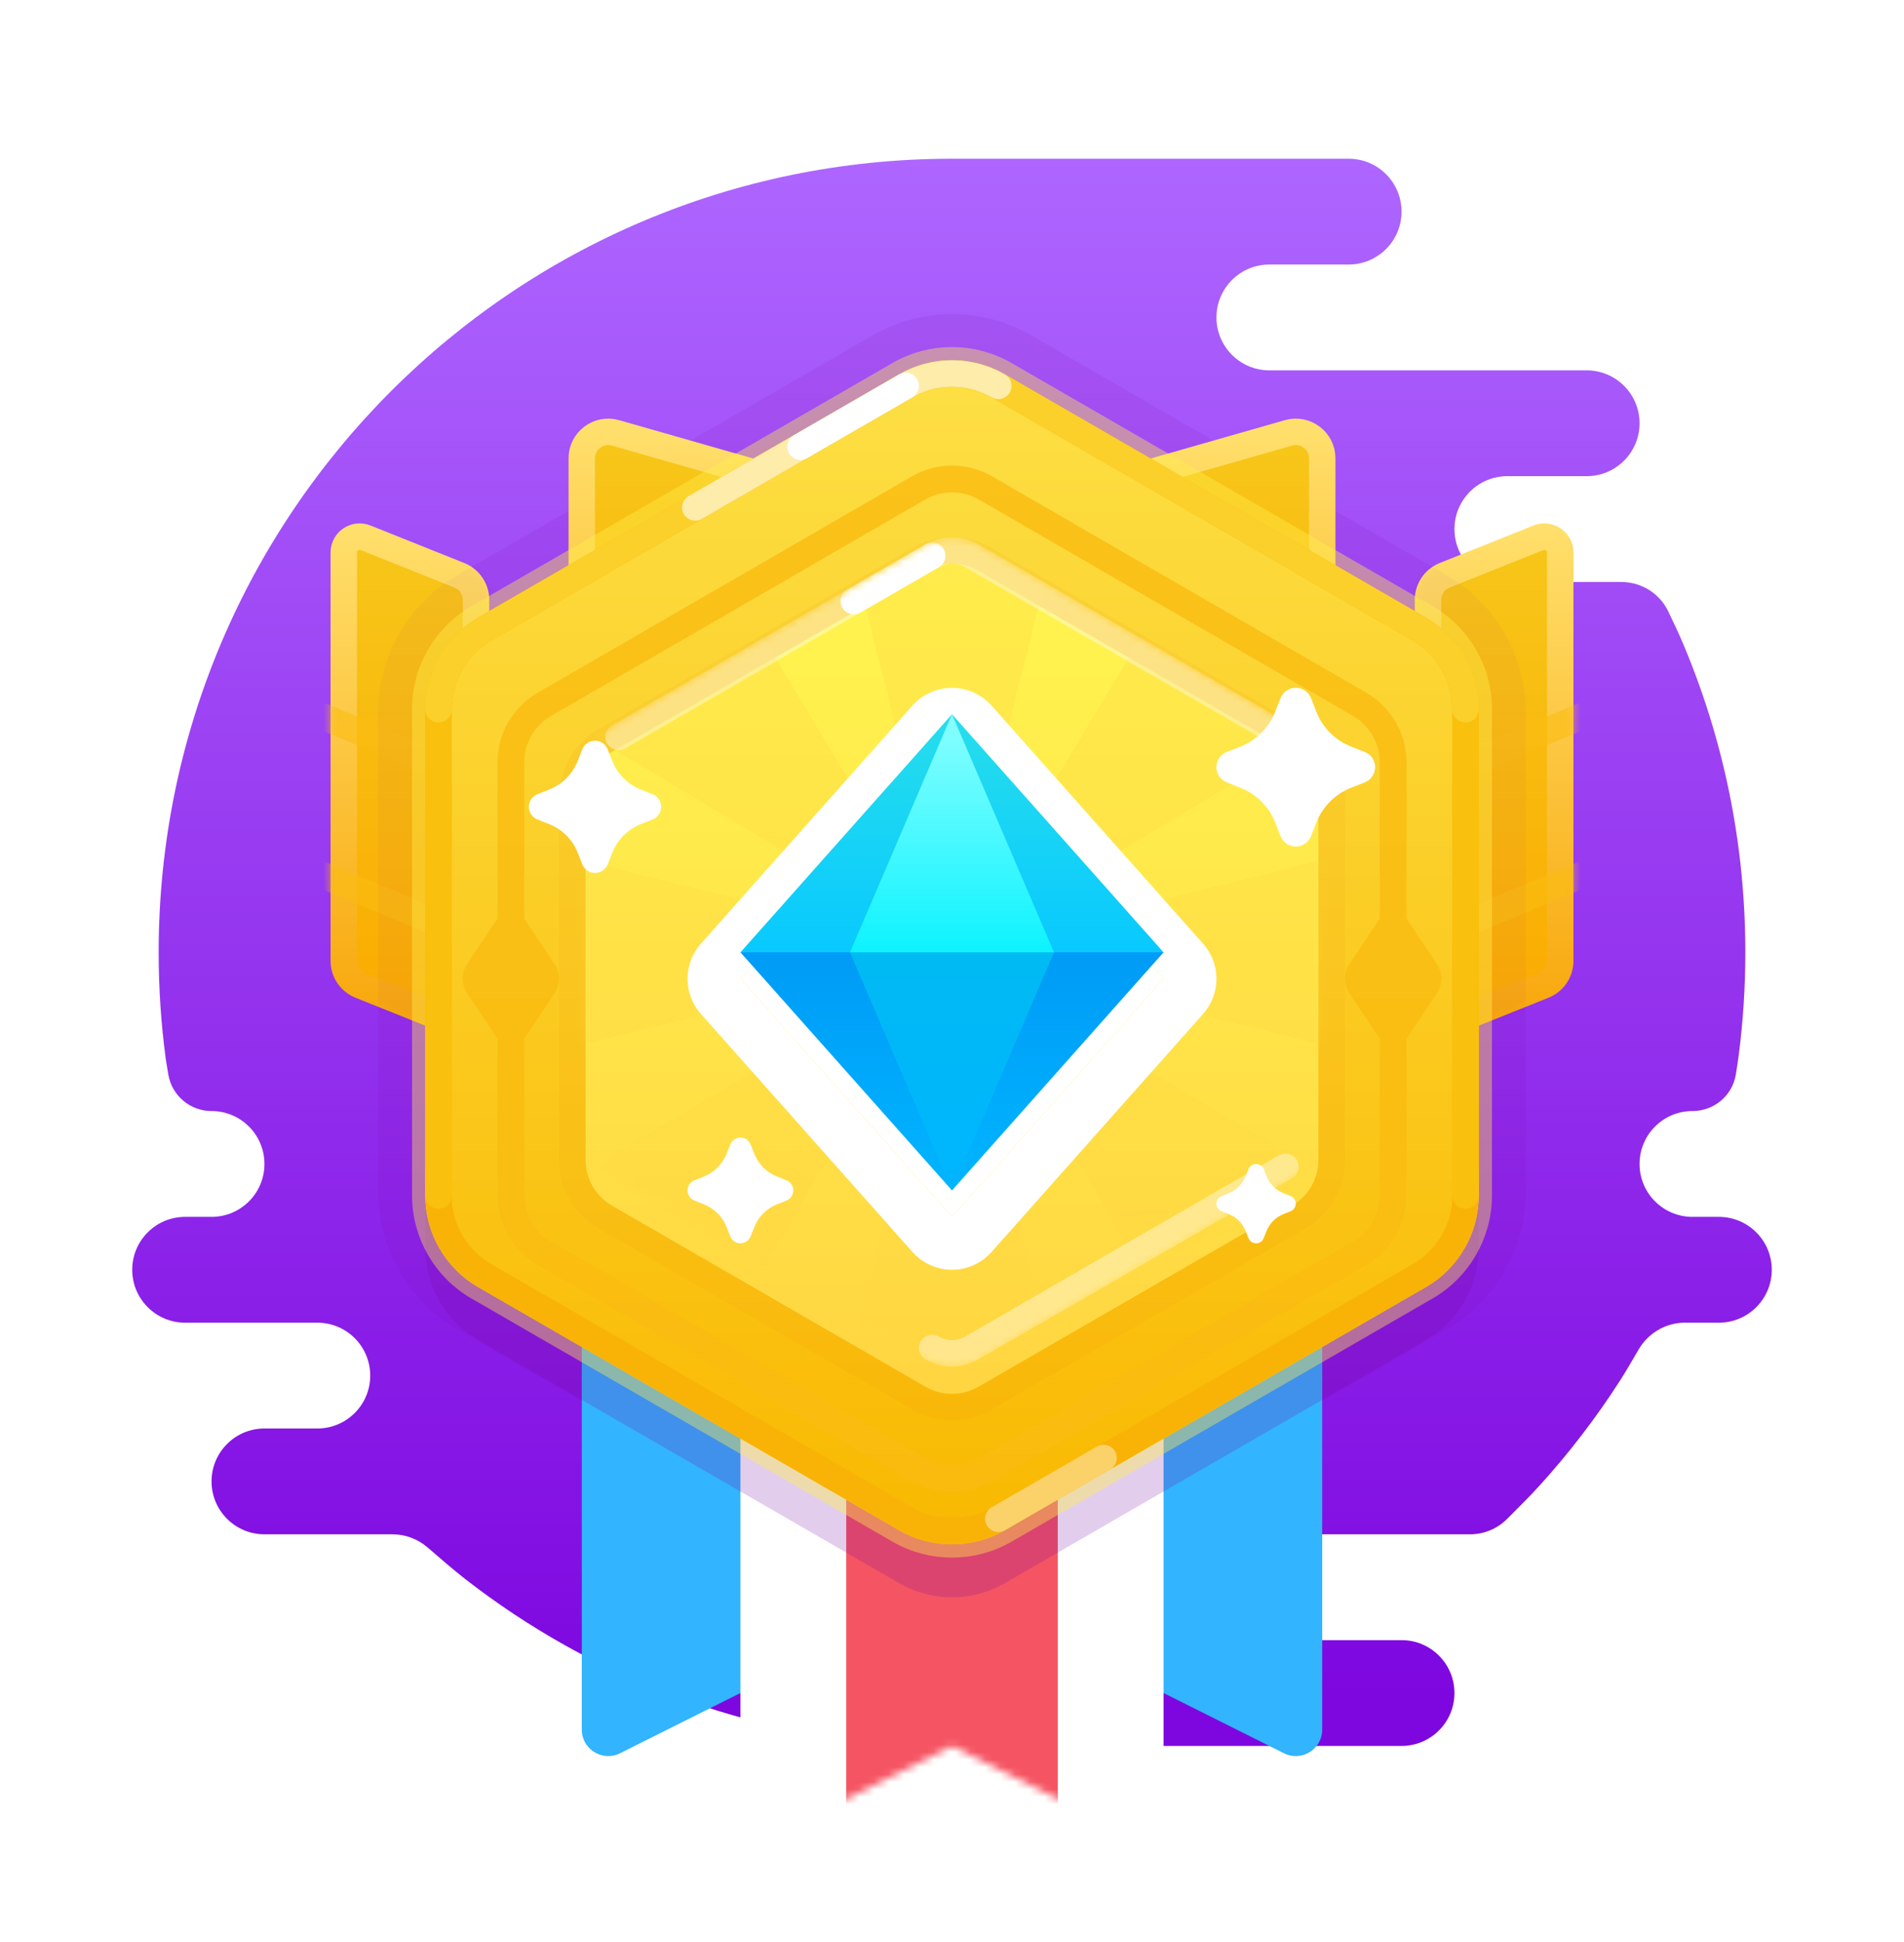 <svg width="256" height="261" viewBox="0 0 256 261" fill="none" xmlns="http://www.w3.org/2000/svg">
<path fill-rule="evenodd" clip-rule="evenodd" d="M188.444 220.444C192.372 220.444 195.556 223.628 195.556 227.556C195.556 231.483 192.372 234.667 188.444 234.667H124.444C124.026 234.667 123.617 234.631 123.219 234.561C100.375 233.554 79.398 225.361 62.493 212.188C61.118 211.117 59.046 209.341 57.51 208.005C56.197 206.862 54.518 206.222 52.777 206.222H35.556C31.628 206.222 28.444 203.038 28.444 199.111C28.444 195.184 31.628 192 35.556 192H42.667C46.594 192 49.778 188.816 49.778 184.889C49.778 180.962 46.594 177.778 42.667 177.778H24.889C20.962 177.778 17.778 174.594 17.778 170.667C17.778 166.739 20.962 163.556 24.889 163.556H28.444C32.372 163.556 35.556 160.372 35.556 156.444C35.556 152.517 32.372 149.333 28.444 149.333C25.569 149.333 23.11 147.261 22.631 144.425C22.457 143.395 22.319 142.566 22.297 142.397C21.661 137.689 21.333 132.883 21.333 128C21.333 69.09 69.09 21.333 128 21.333C145.778 21.333 163.556 21.333 181.333 21.333C185.261 21.333 188.444 24.517 188.444 28.444C188.444 32.372 185.261 35.556 181.333 35.556H170.667C166.739 35.556 163.556 38.739 163.556 42.667C163.556 46.594 166.739 49.778 170.667 49.778H213.333C217.261 49.778 220.444 52.962 220.444 56.889C220.444 60.814 217.265 63.996 213.341 64L202.667 64C198.739 64 195.556 67.184 195.556 71.111C195.556 75.038 198.739 78.222 202.667 78.222H217.977C220.666 78.222 223.131 79.736 224.297 82.16C224.998 83.616 225.735 85.188 226.217 86.323C231.657 99.126 234.667 113.212 234.667 128C234.667 132.647 234.37 137.224 233.793 141.713C233.696 142.468 233.548 143.437 233.386 144.429C232.922 147.276 230.439 149.333 227.556 149.333C223.628 149.333 220.444 152.517 220.444 156.444C220.444 160.372 223.628 163.556 227.556 163.556H231.111C235.038 163.556 238.222 166.739 238.222 170.667C238.222 174.594 235.038 177.778 231.111 177.778H226.546C223.965 177.778 221.591 179.179 220.301 181.416C219.463 182.868 218.532 184.448 217.84 185.527C216.218 188.055 214.493 190.509 212.669 192.885C210.838 195.271 208.908 197.578 206.885 199.799C205.775 201.018 203.977 202.823 202.574 204.21C201.262 205.507 199.488 206.222 197.643 206.222H177.778C173.85 206.222 170.667 209.406 170.667 213.333C170.667 217.233 173.806 220.4 177.696 220.444L188.444 220.444Z" fill="url(#paint0_linear_503_14946)"/>
<g opacity="0.1">
<path fill-rule="evenodd" clip-rule="evenodd" d="M117.328 45.073C123.929 41.262 132.061 41.262 138.662 45.073L194.479 77.299C201.079 81.11 205.145 88.152 205.145 95.774V160.226C205.145 167.848 201.079 174.89 194.479 178.701L138.662 210.927C132.061 214.738 123.929 214.738 117.328 210.927L61.511 178.701C54.911 174.89 50.845 167.848 50.845 160.226L50.845 95.774C50.845 88.152 54.911 81.11 61.511 77.299L117.328 45.073Z" fill="#7705A4" style="mix-blend-mode:multiply"/>
</g>
<g filter="url(#filter0_d_503_14946)">
<path fill-rule="evenodd" clip-rule="evenodd" d="M78.222 117.333H135.111V225.358C135.111 228.001 132.33 229.72 129.965 228.538L106.667 216.889L83.368 228.538C81.004 229.72 78.222 228.001 78.222 225.358V117.333Z" fill="#32B4FF"/>
</g>
<g filter="url(#filter1_d_503_14946)">
<path fill-rule="evenodd" clip-rule="evenodd" d="M120.889 117.333H177.778V225.358C177.778 228.001 174.996 229.72 172.632 228.538L149.333 216.889L126.035 228.538C123.67 229.72 120.889 228.001 120.889 225.358V117.333Z" fill="#32B4FF"/>
</g>
<g filter="url(#filter2_d_503_14946)">
<path fill-rule="evenodd" clip-rule="evenodd" d="M99.555 135.111H156.444V243.136C156.444 245.779 153.663 247.498 151.299 246.316L128 234.667L104.701 246.316C102.337 247.498 99.555 245.779 99.555 243.136V135.111Z" fill="white"/>
</g>
<mask id="mask0_503_14946" style="mask-type:luminance" maskUnits="userSpaceOnUse" x="99" y="135" width="58" height="112">
<path fill-rule="evenodd" clip-rule="evenodd" d="M99.555 135.111H156.444V243.136C156.444 245.779 153.663 247.498 151.299 246.316L128 234.667L104.701 246.316C102.337 247.498 99.555 245.779 99.555 243.136V135.111Z" fill="white"/>
</mask>
<g mask="url(#mask0_503_14946)">
<rect x="113.778" y="135.111" width="28.444" height="113.778" fill="#F55462"/>
</g>
<path style="mix-blend-mode:multiply" opacity="0.2" fill-rule="evenodd" clip-rule="evenodd" d="M120.889 57.439C125.289 54.898 130.711 54.898 135.111 57.439L191.711 90.117C196.111 92.657 198.822 97.352 198.822 102.433V167.789C198.822 172.87 196.111 177.565 191.711 180.106L135.111 212.783C130.711 215.324 125.289 215.324 120.889 212.783L64.29 180.106C59.889 177.565 57.178 172.87 57.178 167.789L57.178 102.433C57.178 97.352 59.889 92.657 64.29 90.117L120.889 57.439Z" fill="#7705A4"/>
<path fill-rule="evenodd" clip-rule="evenodd" d="M192 80.629C192 79.175 192.885 77.868 194.235 77.328L206.852 72.281C208.254 71.721 209.778 72.753 209.778 74.262V129.148C209.778 130.602 208.893 131.91 207.543 132.45L192 138.667V80.629Z" fill="url(#paint1_linear_503_14946)" stroke="url(#paint2_linear_503_14946)" stroke-width="3.556" stroke-linecap="round" stroke-linejoin="round"/>
<mask id="mask1_503_14946" style="mask-type:luminance" maskUnits="userSpaceOnUse" x="190" y="70" width="22" height="71">
<path fill-rule="evenodd" clip-rule="evenodd" d="M192 80.629C192 79.175 192.885 77.868 194.235 77.328L206.852 72.281C208.254 71.721 209.778 72.753 209.778 74.262V129.148C209.778 130.602 208.893 131.91 207.543 132.45L192 138.667V80.629Z" fill="white" stroke="white" stroke-width="3.556" stroke-linecap="round" stroke-linejoin="round"/>
</mask>
<g mask="url(#mask1_503_14946)">
<g style="mix-blend-mode:multiply" opacity="0.6" filter="url(#filter3_i_503_14946)">
<path d="M193.778 102.519L214.017 94.085C214.923 93.708 215.352 92.667 214.974 91.761C214.597 90.854 213.556 90.426 212.65 90.803L191.316 99.692C190.654 99.968 193.778 102.519 193.778 102.519Z" fill="#FABC10"/>
</g>
<g style="mix-blend-mode:multiply" opacity="0.6" filter="url(#filter4_i_503_14946)">
<path d="M193.778 123.852L214.017 115.419C214.923 115.041 215.352 114 214.974 113.094C214.597 112.188 213.556 111.759 212.65 112.137L191.316 121.026C190.654 121.302 193.778 123.852 193.778 123.852Z" fill="#FABC10"/>
</g>
<g opacity="0.04">
<path fill-rule="evenodd" clip-rule="evenodd" d="M138.661 45.073C132.061 41.262 123.929 41.262 117.328 45.073L61.511 77.299C54.911 81.11 50.844 88.152 50.844 95.774V160.226C50.844 167.848 54.911 174.89 61.511 178.701L117.328 210.927C123.929 214.738 132.061 214.738 138.661 210.927L194.478 178.701C201.079 174.89 205.145 167.848 205.145 160.226L205.145 95.774C205.145 88.152 201.079 81.11 194.478 77.299L138.661 45.073Z" fill="#7705A4" style="mix-blend-mode:multiply"/>
</g>
</g>
<path fill-rule="evenodd" clip-rule="evenodd" d="M64 80.629C64 79.175 63.115 77.868 61.765 77.328L49.148 72.281C47.746 71.721 46.222 72.753 46.222 74.262V129.148C46.222 130.602 47.107 131.91 48.457 132.45L64 138.667V80.629Z" fill="url(#paint3_linear_503_14946)" stroke="url(#paint4_linear_503_14946)" stroke-width="3.556" stroke-linecap="round" stroke-linejoin="round"/>
<mask id="mask2_503_14946" style="mask-type:luminance" maskUnits="userSpaceOnUse" x="44" y="70" width="22" height="71">
<path fill-rule="evenodd" clip-rule="evenodd" d="M64 80.629C64 79.175 63.115 77.868 61.765 77.328L49.148 72.281C47.746 71.721 46.222 72.753 46.222 74.262V129.148C46.222 130.602 47.107 131.91 48.457 132.45L64 138.667V80.629Z" fill="white" stroke="white" stroke-width="3.556" stroke-linecap="round" stroke-linejoin="round"/>
</mask>
<g mask="url(#mask2_503_14946)">
<g style="mix-blend-mode:multiply" opacity="0.6" filter="url(#filter5_i_503_14946)">
<path d="M62.222 102.519L41.983 94.085C41.077 93.708 40.648 92.667 41.026 91.761C41.403 90.854 42.444 90.426 43.35 90.803L64.684 99.692C65.346 99.968 62.222 102.519 62.222 102.519Z" fill="#FABC10"/>
</g>
<g style="mix-blend-mode:multiply" opacity="0.6" filter="url(#filter6_i_503_14946)">
<path d="M62.222 123.852L41.983 115.419C41.077 115.041 40.648 114 41.026 113.094C41.403 112.188 42.444 111.759 43.35 112.137L64.684 121.026C65.346 121.302 62.222 123.852 62.222 123.852Z" fill="#FABC10"/>
</g>
<g opacity="0.04">
<path fill-rule="evenodd" clip-rule="evenodd" d="M117.328 45.073C123.929 41.262 132.061 41.262 138.662 45.073L194.479 77.299C201.079 81.11 205.145 88.152 205.145 95.774V160.226C205.145 167.848 201.079 174.89 194.479 178.701L138.662 210.927C132.061 214.738 123.929 214.738 117.328 210.927L61.511 178.701C54.911 174.89 50.845 167.848 50.845 160.226L50.845 95.774C50.845 88.152 54.911 81.11 61.511 77.299L117.328 45.073Z" fill="#7705A4" style="mix-blend-mode:multiply"/>
</g>
</g>
<path fill-rule="evenodd" clip-rule="evenodd" d="M177.778 61.603C177.778 59.24 175.517 57.535 173.245 58.184L128 71.111L82.755 58.184C80.483 57.535 78.222 59.24 78.222 61.603V113.778C78.222 115.741 79.814 117.333 81.778 117.333H174.222C176.186 117.333 177.778 115.741 177.778 113.778V61.603Z" fill="url(#paint5_linear_503_14946)" stroke="url(#paint6_linear_503_14946)" stroke-width="3.556" stroke-linecap="round" stroke-linejoin="round"/>
<path fill-rule="evenodd" clip-rule="evenodd" d="M120.889 50.328C125.289 47.787 130.711 47.787 135.111 50.328L191.711 83.005C196.111 85.546 198.822 90.241 198.822 95.322V160.678C198.822 165.759 196.111 170.454 191.711 172.994L135.111 205.672C130.711 208.213 125.289 208.213 120.889 205.672L64.29 172.994C59.889 170.454 57.178 165.759 57.178 160.678V95.322C57.178 90.241 59.889 85.546 64.29 83.005L120.889 50.328Z" fill="url(#paint7_linear_503_14946)" stroke="#FFF04D" stroke-opacity="0.4" stroke-width="3.556"/>
<g style="mix-blend-mode:multiply" opacity="0.8" filter="url(#filter7_i_503_14946)">
<path fill-rule="evenodd" clip-rule="evenodd" d="M183.719 89.559L133.392 60.469C130.055 58.54 125.944 58.54 122.608 60.469L72.281 89.559C68.944 91.488 66.889 95.052 66.889 98.909V119.896L62.809 126.023C62.014 127.216 62.014 128.771 62.809 129.964L66.889 136.091V157.09C66.889 160.948 68.944 164.512 72.281 166.441L122.608 195.531C125.944 197.46 130.055 197.46 133.392 195.531L183.719 166.441C187.056 164.512 189.111 160.948 189.111 157.09V136.091L193.191 129.964C193.986 128.771 193.986 127.216 193.191 126.023L189.111 119.896V98.909C189.111 95.052 187.056 91.488 183.719 89.559ZM70.484 136.091V157.09C70.484 159.662 71.854 162.038 74.078 163.324L124.405 192.414C126.63 193.7 129.37 193.7 131.595 192.414L181.922 163.324C184.146 162.038 185.516 159.662 185.516 157.09V136.091L181.436 129.964C180.642 128.771 180.642 127.216 181.436 126.023L185.516 119.896V98.909C185.516 96.338 184.146 93.962 181.922 92.676L131.595 63.585C129.37 62.3 126.63 62.3 124.405 63.585L74.078 92.676C71.854 93.962 70.484 96.338 70.484 98.909V119.896L74.563 126.023C75.358 127.216 75.358 128.771 74.563 129.964L70.484 136.091Z" fill="#FABC10"/>
</g>
<path d="M134.222 51.867C130.372 49.644 125.628 49.644 121.778 51.867L65.178 84.545C61.328 86.768 58.956 90.876 58.956 95.322L58.956 160.678C58.956 165.124 61.328 169.232 65.178 171.455L121.778 204.132C125.628 206.355 130.372 206.355 134.222 204.132L190.822 171.455C194.672 169.232 197.044 165.124 197.044 160.678V95.322C197.044 90.876 194.672 86.768 190.822 84.545L134.222 51.867Z" stroke="#F9B307" stroke-width="3.556"/>
<path opacity="0.4" d="M134.222 204.133C140.879 200.289 145.595 197.566 148.372 195.963" stroke="white" stroke-width="3.556" stroke-linecap="round"/>
<path d="M197.044 160.678V95.322C197.044 90.876 194.672 86.768 190.822 84.545L134.222 51.867C130.372 49.644 125.628 49.644 121.778 51.867L65.178 84.545C61.328 86.768 58.956 90.876 58.956 95.322L58.956 160.678" stroke="#FAC00E" stroke-width="3.556" stroke-linecap="round"/>
<path opacity="0.6" d="M197.044 95.322C197.044 90.876 194.672 86.768 190.822 84.545L134.222 51.867C130.372 49.644 125.628 49.644 121.778 51.867L65.178 84.545C61.328 86.768 58.956 90.876 58.956 95.322" stroke="#FDDB3D" stroke-width="3.556" stroke-linecap="round"/>
<path opacity="0.6" d="M134.222 51.867C130.372 49.644 125.628 49.644 121.778 51.867C121.778 51.867 102.911 62.76 93.478 68.206" stroke="white" stroke-width="3.556" stroke-linecap="round"/>
<path d="M121.778 51.867C121.778 51.867 111.793 57.632 107.628 60.037" stroke="white" stroke-width="3.556" stroke-linecap="round"/>
<g filter="url(#filter8_d_503_14946)">
<path fill-rule="evenodd" clip-rule="evenodd" d="M124.444 73.164C126.645 71.894 129.355 71.894 131.556 73.164L173.712 97.503C175.912 98.773 177.267 101.121 177.267 103.661V152.339C177.267 154.879 175.912 157.227 173.712 158.497L131.556 182.836C129.355 184.106 126.645 184.106 124.444 182.836L82.288 158.497C80.088 157.227 78.733 154.879 78.733 152.339V103.661C78.733 101.121 80.088 98.773 82.288 97.503L124.444 73.164Z" fill="url(#paint8_linear_503_14946)"/>
<path d="M132.444 71.624C129.694 70.036 126.306 70.036 123.556 71.624L81.399 95.963C78.649 97.551 76.955 100.485 76.955 103.661V152.339C76.955 155.515 78.649 158.449 81.399 160.037L123.556 184.376C126.306 185.964 129.694 185.964 132.444 184.376L174.601 160.037C177.351 158.449 179.045 155.515 179.045 152.339V103.661C179.045 100.485 177.351 97.551 174.601 95.963L132.444 71.624Z" stroke="#F5900D" stroke-opacity="0.1" stroke-width="3.556" style="mix-blend-mode:multiply"/>
</g>
<mask id="mask3_503_14946" style="mask-type:luminance" maskUnits="userSpaceOnUse" x="78" y="72" width="100" height="112">
<path fill-rule="evenodd" clip-rule="evenodd" d="M124.444 73.164C126.645 71.894 129.355 71.894 131.556 73.164L173.712 97.503C175.912 98.773 177.267 101.121 177.267 103.661V152.339C177.267 154.879 175.912 157.227 173.712 158.497L131.556 182.836C129.355 184.106 126.645 184.106 124.444 182.836L82.288 158.497C80.088 157.227 78.733 154.879 78.733 152.339V103.661C78.733 101.121 80.088 98.773 82.288 97.503L124.444 73.164Z" fill="white"/>
</mask>
<g mask="url(#mask3_503_14946)">
<g style="mix-blend-mode:multiply" opacity="0.3">
<path fill-rule="evenodd" clip-rule="evenodd" d="M128 128L142.222 71.111H113.778L128 127.999L97.83 77.717L77.717 97.83L128 128L128 128L71.111 113.778V142.222L128 128L128 128L77.717 158.17L97.83 178.283L128 128.001L113.778 184.889H142.222L128 128L128 128L158.17 178.283L178.283 158.17L128 128L184.889 142.222V113.778L128 128L128 128L178.283 97.83L158.17 77.717L128 128L128 128Z" fill="#FFD640"/>
</g>
<path opacity="0.4" d="M172.823 99.042L130.667 74.704C129.017 73.751 126.984 73.751 125.333 74.704C120.375 77.566 116.862 79.594 114.794 80.788C110.49 83.273 106.977 85.301 104.255 86.873C99.571 89.577 92.545 93.634 83.177 99.042" stroke="white" stroke-width="3.556" stroke-linecap="round"/>
<path opacity="0.4" d="M172.823 156.836L130.667 181.174C129.017 182.127 126.983 182.127 125.333 181.174" stroke="white" stroke-width="3.556" stroke-linecap="round"/>
<path d="M125.333 74.703C120.375 77.566 116.862 79.594 114.794 80.788" stroke="white" stroke-width="3.556" stroke-linecap="round"/>
</g>
<g filter="url(#filter9_d_503_14946)">
<path fill-rule="evenodd" clip-rule="evenodd" d="M128 96L156.444 128L128 160L99.555 128L128 96Z" fill="white"/>
<path d="M130.657 93.638C129.983 92.879 129.016 92.444 128 92.444C126.984 92.444 126.017 92.879 125.343 93.638L96.898 125.638C95.701 126.985 95.701 129.015 96.898 130.362L125.343 162.362C126.017 163.121 126.984 163.556 128 163.556C129.016 163.556 129.983 163.121 130.657 162.362L159.102 130.362C160.299 129.015 160.299 126.985 159.102 125.638L130.657 93.638Z" stroke="white" stroke-width="7.111" stroke-linejoin="round"/>
</g>
<path fill-rule="evenodd" clip-rule="evenodd" d="M128 96L156.444 128H99.555L128 96Z" fill="url(#paint9_linear_503_14946)"/>
<path fill-rule="evenodd" clip-rule="evenodd" d="M128 160L156.444 128H99.555L128 160Z" fill="url(#paint10_linear_503_14946)"/>
<path fill-rule="evenodd" clip-rule="evenodd" d="M128 96L114.286 128H141.714L128 96Z" fill="url(#paint11_linear_503_14946)"/>
<path fill-rule="evenodd" clip-rule="evenodd" d="M128 160L114.286 128H141.714L128 160Z" fill="url(#paint12_linear_503_14946)"/>
<g filter="url(#filter10_d_503_14946)">
<path fill-rule="evenodd" clip-rule="evenodd" d="M166.794 105.884L164.948 105.156C163.818 104.711 163.264 103.434 163.709 102.305C163.933 101.738 164.381 101.29 164.948 101.066L166.794 100.338C168.924 99.498 170.609 97.813 171.449 95.683L172.177 93.837C172.623 92.707 173.899 92.153 175.029 92.598C175.595 92.822 176.044 93.27 176.267 93.837L176.995 95.683C177.835 97.813 179.521 99.498 181.65 100.338L183.497 101.066C184.626 101.512 185.18 102.788 184.735 103.918C184.512 104.484 184.063 104.933 183.497 105.156L181.65 105.884C179.521 106.724 177.835 108.41 176.995 110.539L176.267 112.386C175.822 113.515 174.545 114.069 173.416 113.624C172.849 113.4 172.401 112.952 172.177 112.386L171.449 110.539C170.609 108.41 168.924 106.724 166.794 105.884Z" fill="white"/>
</g>
<g filter="url(#filter11_d_503_14946)">
<path fill-rule="evenodd" clip-rule="evenodd" d="M94.604 161.849L93.373 161.363C92.62 161.066 92.25 160.215 92.547 159.462C92.696 159.085 92.995 158.786 93.373 158.637L94.604 158.151C96.023 157.591 97.147 156.468 97.707 155.048L98.192 153.817C98.489 153.064 99.34 152.695 100.093 152.992C100.471 153.14 100.77 153.439 100.919 153.817L101.404 155.048C101.964 156.468 103.088 157.591 104.508 158.151L105.739 158.637C106.491 158.934 106.861 159.785 106.564 160.538C106.415 160.915 106.116 161.214 105.739 161.363L104.508 161.849C103.088 162.409 101.964 163.532 101.404 164.952L100.919 166.183C100.622 166.936 99.771 167.305 99.018 167.009C98.64 166.86 98.341 166.561 98.192 166.183L97.707 164.952C97.147 163.532 96.023 162.409 94.604 161.849Z" fill="white"/>
</g>
<g filter="url(#filter12_d_503_14946)">
<path fill-rule="evenodd" clip-rule="evenodd" d="M73.81 110.755L72.271 110.148C71.33 109.777 70.868 108.713 71.239 107.772C71.425 107.3 71.799 106.927 72.271 106.74L73.81 106.134C75.585 105.434 76.989 104.029 77.689 102.255L78.296 100.716C78.667 99.775 79.731 99.313 80.672 99.684C81.144 99.87 81.518 100.244 81.704 100.716L82.311 102.255C83.011 104.029 84.415 105.434 86.19 106.134L87.729 106.74C88.67 107.112 89.132 108.175 88.761 109.116C88.574 109.589 88.201 109.962 87.729 110.148L86.19 110.755C84.415 111.455 83.011 112.86 82.311 114.634L81.704 116.173C81.333 117.114 80.269 117.576 79.328 117.205C78.856 117.019 78.482 116.645 78.296 116.173L77.689 114.634C76.989 112.86 75.585 111.455 73.81 110.755Z" fill="white"/>
</g>
<g filter="url(#filter13_d_503_14946)">
<path fill-rule="evenodd" clip-rule="evenodd" d="M165.175 163.164L164.252 162.8C163.687 162.578 163.41 161.939 163.632 161.375C163.744 161.091 163.968 160.867 164.252 160.755L165.175 160.391C166.24 159.971 167.082 159.129 167.502 158.064L167.866 157.141C168.089 156.576 168.727 156.299 169.292 156.521C169.575 156.633 169.8 156.857 169.911 157.141L170.275 158.064C170.695 159.129 171.538 159.971 172.603 160.391L173.526 160.755C174.091 160.978 174.368 161.616 174.145 162.181C174.034 162.464 173.809 162.688 173.526 162.8L172.603 163.164C171.538 163.584 170.695 164.427 170.275 165.492L169.911 166.415C169.689 166.98 169.05 167.257 168.486 167.034C168.202 166.922 167.978 166.698 167.866 166.415L167.502 165.492C167.082 164.427 166.24 163.584 165.175 163.164Z" fill="white"/>
</g>
<defs>
<filter id="filter0_d_503_14946" x="71.111" y="117.333" width="71.111" height="125.807" filterUnits="userSpaceOnUse" color-interpolation-filters="sRGB">
<feFlood flood-opacity="0" result="BackgroundImageFix"/>
<feColorMatrix in="SourceAlpha" type="matrix" values="0 0 0 0 0 0 0 0 0 0 0 0 0 0 0 0 0 0 127 0" result="hardAlpha"/>
<feOffset dy="7.111"/>
<feGaussianBlur stdDeviation="3.556"/>
<feColorMatrix type="matrix" values="0 0 0 0 0.31 0 0 0 0 0.247 0 0 0 0 0.867 0 0 0 0.2 0"/>
<feBlend mode="darken" in2="BackgroundImageFix" result="effect1_dropShadow_503_14946"/>
<feBlend mode="normal" in="SourceGraphic" in2="effect1_dropShadow_503_14946" result="shape"/>
</filter>
<filter id="filter1_d_503_14946" x="113.778" y="117.333" width="71.111" height="125.807" filterUnits="userSpaceOnUse" color-interpolation-filters="sRGB">
<feFlood flood-opacity="0" result="BackgroundImageFix"/>
<feColorMatrix in="SourceAlpha" type="matrix" values="0 0 0 0 0 0 0 0 0 0 0 0 0 0 0 0 0 0 127 0" result="hardAlpha"/>
<feOffset dy="7.111"/>
<feGaussianBlur stdDeviation="3.556"/>
<feColorMatrix type="matrix" values="0 0 0 0 0.31 0 0 0 0 0.247 0 0 0 0 0.867 0 0 0 0.2 0"/>
<feBlend mode="darken" in2="BackgroundImageFix" result="effect1_dropShadow_503_14946"/>
<feBlend mode="normal" in="SourceGraphic" in2="effect1_dropShadow_503_14946" result="shape"/>
</filter>
<filter id="filter2_d_503_14946" x="92.444" y="135.111" width="71.111" height="125.807" filterUnits="userSpaceOnUse" color-interpolation-filters="sRGB">
<feFlood flood-opacity="0" result="BackgroundImageFix"/>
<feColorMatrix in="SourceAlpha" type="matrix" values="0 0 0 0 0 0 0 0 0 0 0 0 0 0 0 0 0 0 127 0" result="hardAlpha"/>
<feOffset dy="7.111"/>
<feGaussianBlur stdDeviation="3.556"/>
<feColorMatrix type="matrix" values="0 0 0 0 0.31 0 0 0 0 0.247 0 0 0 0 0.867 0 0 0 0.2 0"/>
<feBlend mode="darken" in2="BackgroundImageFix" result="effect1_dropShadow_503_14946"/>
<feBlend mode="normal" in="SourceGraphic" in2="effect1_dropShadow_503_14946" result="shape"/>
</filter>
<filter id="filter3_i_503_14946" x="191.224" y="90.666" width="23.888" height="15.408" filterUnits="userSpaceOnUse" color-interpolation-filters="sRGB">
<feFlood flood-opacity="0" result="BackgroundImageFix"/>
<feBlend mode="normal" in="SourceGraphic" in2="BackgroundImageFix" result="shape"/>
<feColorMatrix in="SourceAlpha" type="matrix" values="0 0 0 0 0 0 0 0 0 0 0 0 0 0 0 0 0 0 127 0" result="hardAlpha"/>
<feOffset dy="3.556"/>
<feGaussianBlur stdDeviation="1.778"/>
<feComposite in2="hardAlpha" operator="arithmetic" k2="-1" k3="1"/>
<feColorMatrix type="matrix" values="0 0 0 0 0.976 0 0 0 0 0.714 0 0 0 0 0.035 0 0 0 1 0"/>
<feBlend mode="normal" in2="shape" result="effect1_innerShadow_503_14946"/>
</filter>
<filter id="filter4_i_503_14946" x="191.224" y="112" width="23.888" height="15.408" filterUnits="userSpaceOnUse" color-interpolation-filters="sRGB">
<feFlood flood-opacity="0" result="BackgroundImageFix"/>
<feBlend mode="normal" in="SourceGraphic" in2="BackgroundImageFix" result="shape"/>
<feColorMatrix in="SourceAlpha" type="matrix" values="0 0 0 0 0 0 0 0 0 0 0 0 0 0 0 0 0 0 127 0" result="hardAlpha"/>
<feOffset dy="3.556"/>
<feGaussianBlur stdDeviation="1.778"/>
<feComposite in2="hardAlpha" operator="arithmetic" k2="-1" k3="1"/>
<feColorMatrix type="matrix" values="0 0 0 0 0.976 0 0 0 0 0.714 0 0 0 0 0.035 0 0 0 1 0"/>
<feBlend mode="normal" in2="shape" result="effect1_innerShadow_503_14946"/>
</filter>
<filter id="filter5_i_503_14946" x="40.888" y="90.666" width="23.888" height="15.408" filterUnits="userSpaceOnUse" color-interpolation-filters="sRGB">
<feFlood flood-opacity="0" result="BackgroundImageFix"/>
<feBlend mode="normal" in="SourceGraphic" in2="BackgroundImageFix" result="shape"/>
<feColorMatrix in="SourceAlpha" type="matrix" values="0 0 0 0 0 0 0 0 0 0 0 0 0 0 0 0 0 0 127 0" result="hardAlpha"/>
<feOffset dy="3.556"/>
<feGaussianBlur stdDeviation="1.778"/>
<feComposite in2="hardAlpha" operator="arithmetic" k2="-1" k3="1"/>
<feColorMatrix type="matrix" values="0 0 0 0 0.976 0 0 0 0 0.714 0 0 0 0 0.035 0 0 0 1 0"/>
<feBlend mode="normal" in2="shape" result="effect1_innerShadow_503_14946"/>
</filter>
<filter id="filter6_i_503_14946" x="40.888" y="112" width="23.888" height="15.408" filterUnits="userSpaceOnUse" color-interpolation-filters="sRGB">
<feFlood flood-opacity="0" result="BackgroundImageFix"/>
<feBlend mode="normal" in="SourceGraphic" in2="BackgroundImageFix" result="shape"/>
<feColorMatrix in="SourceAlpha" type="matrix" values="0 0 0 0 0 0 0 0 0 0 0 0 0 0 0 0 0 0 127 0" result="hardAlpha"/>
<feOffset dy="3.556"/>
<feGaussianBlur stdDeviation="1.778"/>
<feComposite in2="hardAlpha" operator="arithmetic" k2="-1" k3="1"/>
<feColorMatrix type="matrix" values="0 0 0 0 0.976 0 0 0 0 0.714 0 0 0 0 0.035 0 0 0 1 0"/>
<feBlend mode="normal" in2="shape" result="effect1_innerShadow_503_14946"/>
</filter>
<filter id="filter7_i_503_14946" x="62.213" y="59.022" width="131.574" height="141.511" filterUnits="userSpaceOnUse" color-interpolation-filters="sRGB">
<feFlood flood-opacity="0" result="BackgroundImageFix"/>
<feBlend mode="normal" in="SourceGraphic" in2="BackgroundImageFix" result="shape"/>
<feColorMatrix in="SourceAlpha" type="matrix" values="0 0 0 0 0 0 0 0 0 0 0 0 0 0 0 0 0 0 127 0" result="hardAlpha"/>
<feOffset dy="3.556"/>
<feGaussianBlur stdDeviation="1.778"/>
<feComposite in2="hardAlpha" operator="arithmetic" k2="-1" k3="1"/>
<feColorMatrix type="matrix" values="0 0 0 0 0.976 0 0 0 0 0.714 0 0 0 0 0.035 0 0 0 1 0"/>
<feBlend mode="normal" in2="shape" result="effect1_innerShadow_503_14946"/>
</filter>
<filter id="filter8_d_503_14946" x="68.066" y="65.1" width="119.868" height="132.911" filterUnits="userSpaceOnUse" color-interpolation-filters="sRGB">
<feFlood flood-opacity="0" result="BackgroundImageFix"/>
<feColorMatrix in="SourceAlpha" type="matrix" values="0 0 0 0 0 0 0 0 0 0 0 0 0 0 0 0 0 0 127 0" result="hardAlpha"/>
<feOffset dy="3.556"/>
<feGaussianBlur stdDeviation="3.556"/>
<feColorMatrix type="matrix" values="0 0 0 0 0.928 0 0 0 0 0.666 0 0 0 0 0.054 0 0 0 0.4 0"/>
<feBlend mode="normal" in2="BackgroundImageFix" result="effect1_dropShadow_503_14946"/>
<feBlend mode="normal" in="SourceGraphic" in2="effect1_dropShadow_503_14946" result="shape"/>
</filter>
<filter id="filter9_d_503_14946" x="85.333" y="85.333" width="85.333" height="92.444" filterUnits="userSpaceOnUse" color-interpolation-filters="sRGB">
<feFlood flood-opacity="0" result="BackgroundImageFix"/>
<feColorMatrix in="SourceAlpha" type="matrix" values="0 0 0 0 0 0 0 0 0 0 0 0 0 0 0 0 0 0 127 0" result="hardAlpha"/>
<feOffset dy="3.556"/>
<feGaussianBlur stdDeviation="3.556"/>
<feColorMatrix type="matrix" values="0 0 0 0 0.996 0 0 0 0 0.733 0 0 0 0 0.106 0 0 0 1 0"/>
<feBlend mode="normal" in2="BackgroundImageFix" result="effect1_dropShadow_503_14946"/>
<feBlend mode="normal" in="SourceGraphic" in2="effect1_dropShadow_503_14946" result="shape"/>
</filter>
<filter id="filter10_d_503_14946" x="156.444" y="85.333" width="35.556" height="35.556" filterUnits="userSpaceOnUse" color-interpolation-filters="sRGB">
<feFlood flood-opacity="0" result="BackgroundImageFix"/>
<feColorMatrix in="SourceAlpha" type="matrix" values="0 0 0 0 0 0 0 0 0 0 0 0 0 0 0 0 0 0 127 0" result="hardAlpha"/>
<feOffset/>
<feGaussianBlur stdDeviation="3.556"/>
<feColorMatrix type="matrix" values="0 0 0 0 1 0 0 0 0 0.949 0 0 0 0 0.306 0 0 0 1 0"/>
<feBlend mode="normal" in2="BackgroundImageFix" result="effect1_dropShadow_503_14946"/>
<feBlend mode="normal" in="SourceGraphic" in2="effect1_dropShadow_503_14946" result="shape"/>
</filter>
<filter id="filter11_d_503_14946" x="85.333" y="145.778" width="28.445" height="28.445" filterUnits="userSpaceOnUse" color-interpolation-filters="sRGB">
<feFlood flood-opacity="0" result="BackgroundImageFix"/>
<feColorMatrix in="SourceAlpha" type="matrix" values="0 0 0 0 0 0 0 0 0 0 0 0 0 0 0 0 0 0 127 0" result="hardAlpha"/>
<feOffset/>
<feGaussianBlur stdDeviation="3.556"/>
<feColorMatrix type="matrix" values="0 0 0 0 1 0 0 0 0 0.949 0 0 0 0 0.306 0 0 0 1 0"/>
<feBlend mode="normal" in2="BackgroundImageFix" result="effect1_dropShadow_503_14946"/>
<feBlend mode="normal" in="SourceGraphic" in2="effect1_dropShadow_503_14946" result="shape"/>
</filter>
<filter id="filter12_d_503_14946" x="64" y="92.444" width="32" height="32" filterUnits="userSpaceOnUse" color-interpolation-filters="sRGB">
<feFlood flood-opacity="0" result="BackgroundImageFix"/>
<feColorMatrix in="SourceAlpha" type="matrix" values="0 0 0 0 0 0 0 0 0 0 0 0 0 0 0 0 0 0 127 0" result="hardAlpha"/>
<feOffset/>
<feGaussianBlur stdDeviation="3.556"/>
<feColorMatrix type="matrix" values="0 0 0 0 1 0 0 0 0 0.949 0 0 0 0 0.306 0 0 0 1 0"/>
<feBlend mode="normal" in2="BackgroundImageFix" result="effect1_dropShadow_503_14946"/>
<feBlend mode="normal" in="SourceGraphic" in2="effect1_dropShadow_503_14946" result="shape"/>
</filter>
<filter id="filter13_d_503_14946" x="156.444" y="149.333" width="24.889" height="24.889" filterUnits="userSpaceOnUse" color-interpolation-filters="sRGB">
<feFlood flood-opacity="0" result="BackgroundImageFix"/>
<feColorMatrix in="SourceAlpha" type="matrix" values="0 0 0 0 0 0 0 0 0 0 0 0 0 0 0 0 0 0 127 0" result="hardAlpha"/>
<feOffset/>
<feGaussianBlur stdDeviation="3.556"/>
<feColorMatrix type="matrix" values="0 0 0 0 1 0 0 0 0 0.949 0 0 0 0 0.306 0 0 0 1 0"/>
<feBlend mode="normal" in2="BackgroundImageFix" result="effect1_dropShadow_503_14946"/>
<feBlend mode="normal" in="SourceGraphic" in2="effect1_dropShadow_503_14946" result="shape"/>
</filter>
<linearGradient id="paint0_linear_503_14946" x1="21.172" y1="21.333" x2="21.172" y2="228.096" gradientUnits="userSpaceOnUse">
<stop stop-color="#AE66FF"/>
<stop offset="1" stop-color="#7E07E0"/>
</linearGradient>
<linearGradient id="paint1_linear_503_14946" x1="209.778" y1="71.111" x2="209.778" y2="138.667" gradientUnits="userSpaceOnUse">
<stop stop-color="#F7C71A"/>
<stop offset="1" stop-color="#FBAA00"/>
</linearGradient>
<linearGradient id="paint2_linear_503_14946" x1="209.778" y1="71.111" x2="209.778" y2="138.667" gradientUnits="userSpaceOnUse">
<stop stop-color="#FFDF6B"/>
<stop offset="1" stop-color="#F8A60A"/>
</linearGradient>
<linearGradient id="paint3_linear_503_14946" x1="46.222" y1="71.111" x2="46.222" y2="138.667" gradientUnits="userSpaceOnUse">
<stop stop-color="#F7C71A"/>
<stop offset="1" stop-color="#FBAA00"/>
</linearGradient>
<linearGradient id="paint4_linear_503_14946" x1="46.222" y1="71.111" x2="46.222" y2="138.667" gradientUnits="userSpaceOnUse">
<stop stop-color="#FFDF6B"/>
<stop offset="1" stop-color="#F8A60A"/>
</linearGradient>
<linearGradient id="paint5_linear_503_14946" x1="78.222" y1="58.147" x2="78.222" y2="117.333" gradientUnits="userSpaceOnUse">
<stop stop-color="#F7C71A"/>
<stop offset="1" stop-color="#FBAA00"/>
</linearGradient>
<linearGradient id="paint6_linear_503_14946" x1="78.222" y1="58.147" x2="78.222" y2="117.333" gradientUnits="userSpaceOnUse">
<stop stop-color="#FFDF6B"/>
<stop offset="1" stop-color="#F8A60A"/>
</linearGradient>
<linearGradient id="paint7_linear_503_14946" x1="46.222" y1="46.222" x2="46.222" y2="209.778" gradientUnits="userSpaceOnUse">
<stop stop-color="#FDE046"/>
<stop offset="1" stop-color="#F9B800"/>
</linearGradient>
<linearGradient id="paint8_linear_503_14946" x1="71.111" y1="71.111" x2="71.111" y2="184.889" gradientUnits="userSpaceOnUse">
<stop stop-color="#FFF550"/>
<stop offset="1" stop-color="#FFD541"/>
</linearGradient>
<linearGradient id="paint9_linear_503_14946" x1="99.555" y1="96" x2="99.555" y2="128" gradientUnits="userSpaceOnUse">
<stop stop-color="#27DEEB"/>
<stop offset="1" stop-color="#08C9FF"/>
</linearGradient>
<linearGradient id="paint10_linear_503_14946" x1="99.555" y1="128" x2="99.555" y2="160" gradientUnits="userSpaceOnUse">
<stop stop-color="#009BF6"/>
<stop offset="1" stop-color="#00B5FF"/>
</linearGradient>
<linearGradient id="paint11_linear_503_14946" x1="114.286" y1="96" x2="114.286" y2="128" gradientUnits="userSpaceOnUse">
<stop stop-color="#8AFFFF"/>
<stop offset="1" stop-color="#0DF3FF"/>
</linearGradient>
<linearGradient id="paint12_linear_503_14946" x1="114.286" y1="128" x2="114.286" y2="160" gradientUnits="userSpaceOnUse">
<stop stop-color="#00BAF3"/>
<stop offset="1" stop-color="#00B5FF"/>
</linearGradient>
</defs>
</svg>
